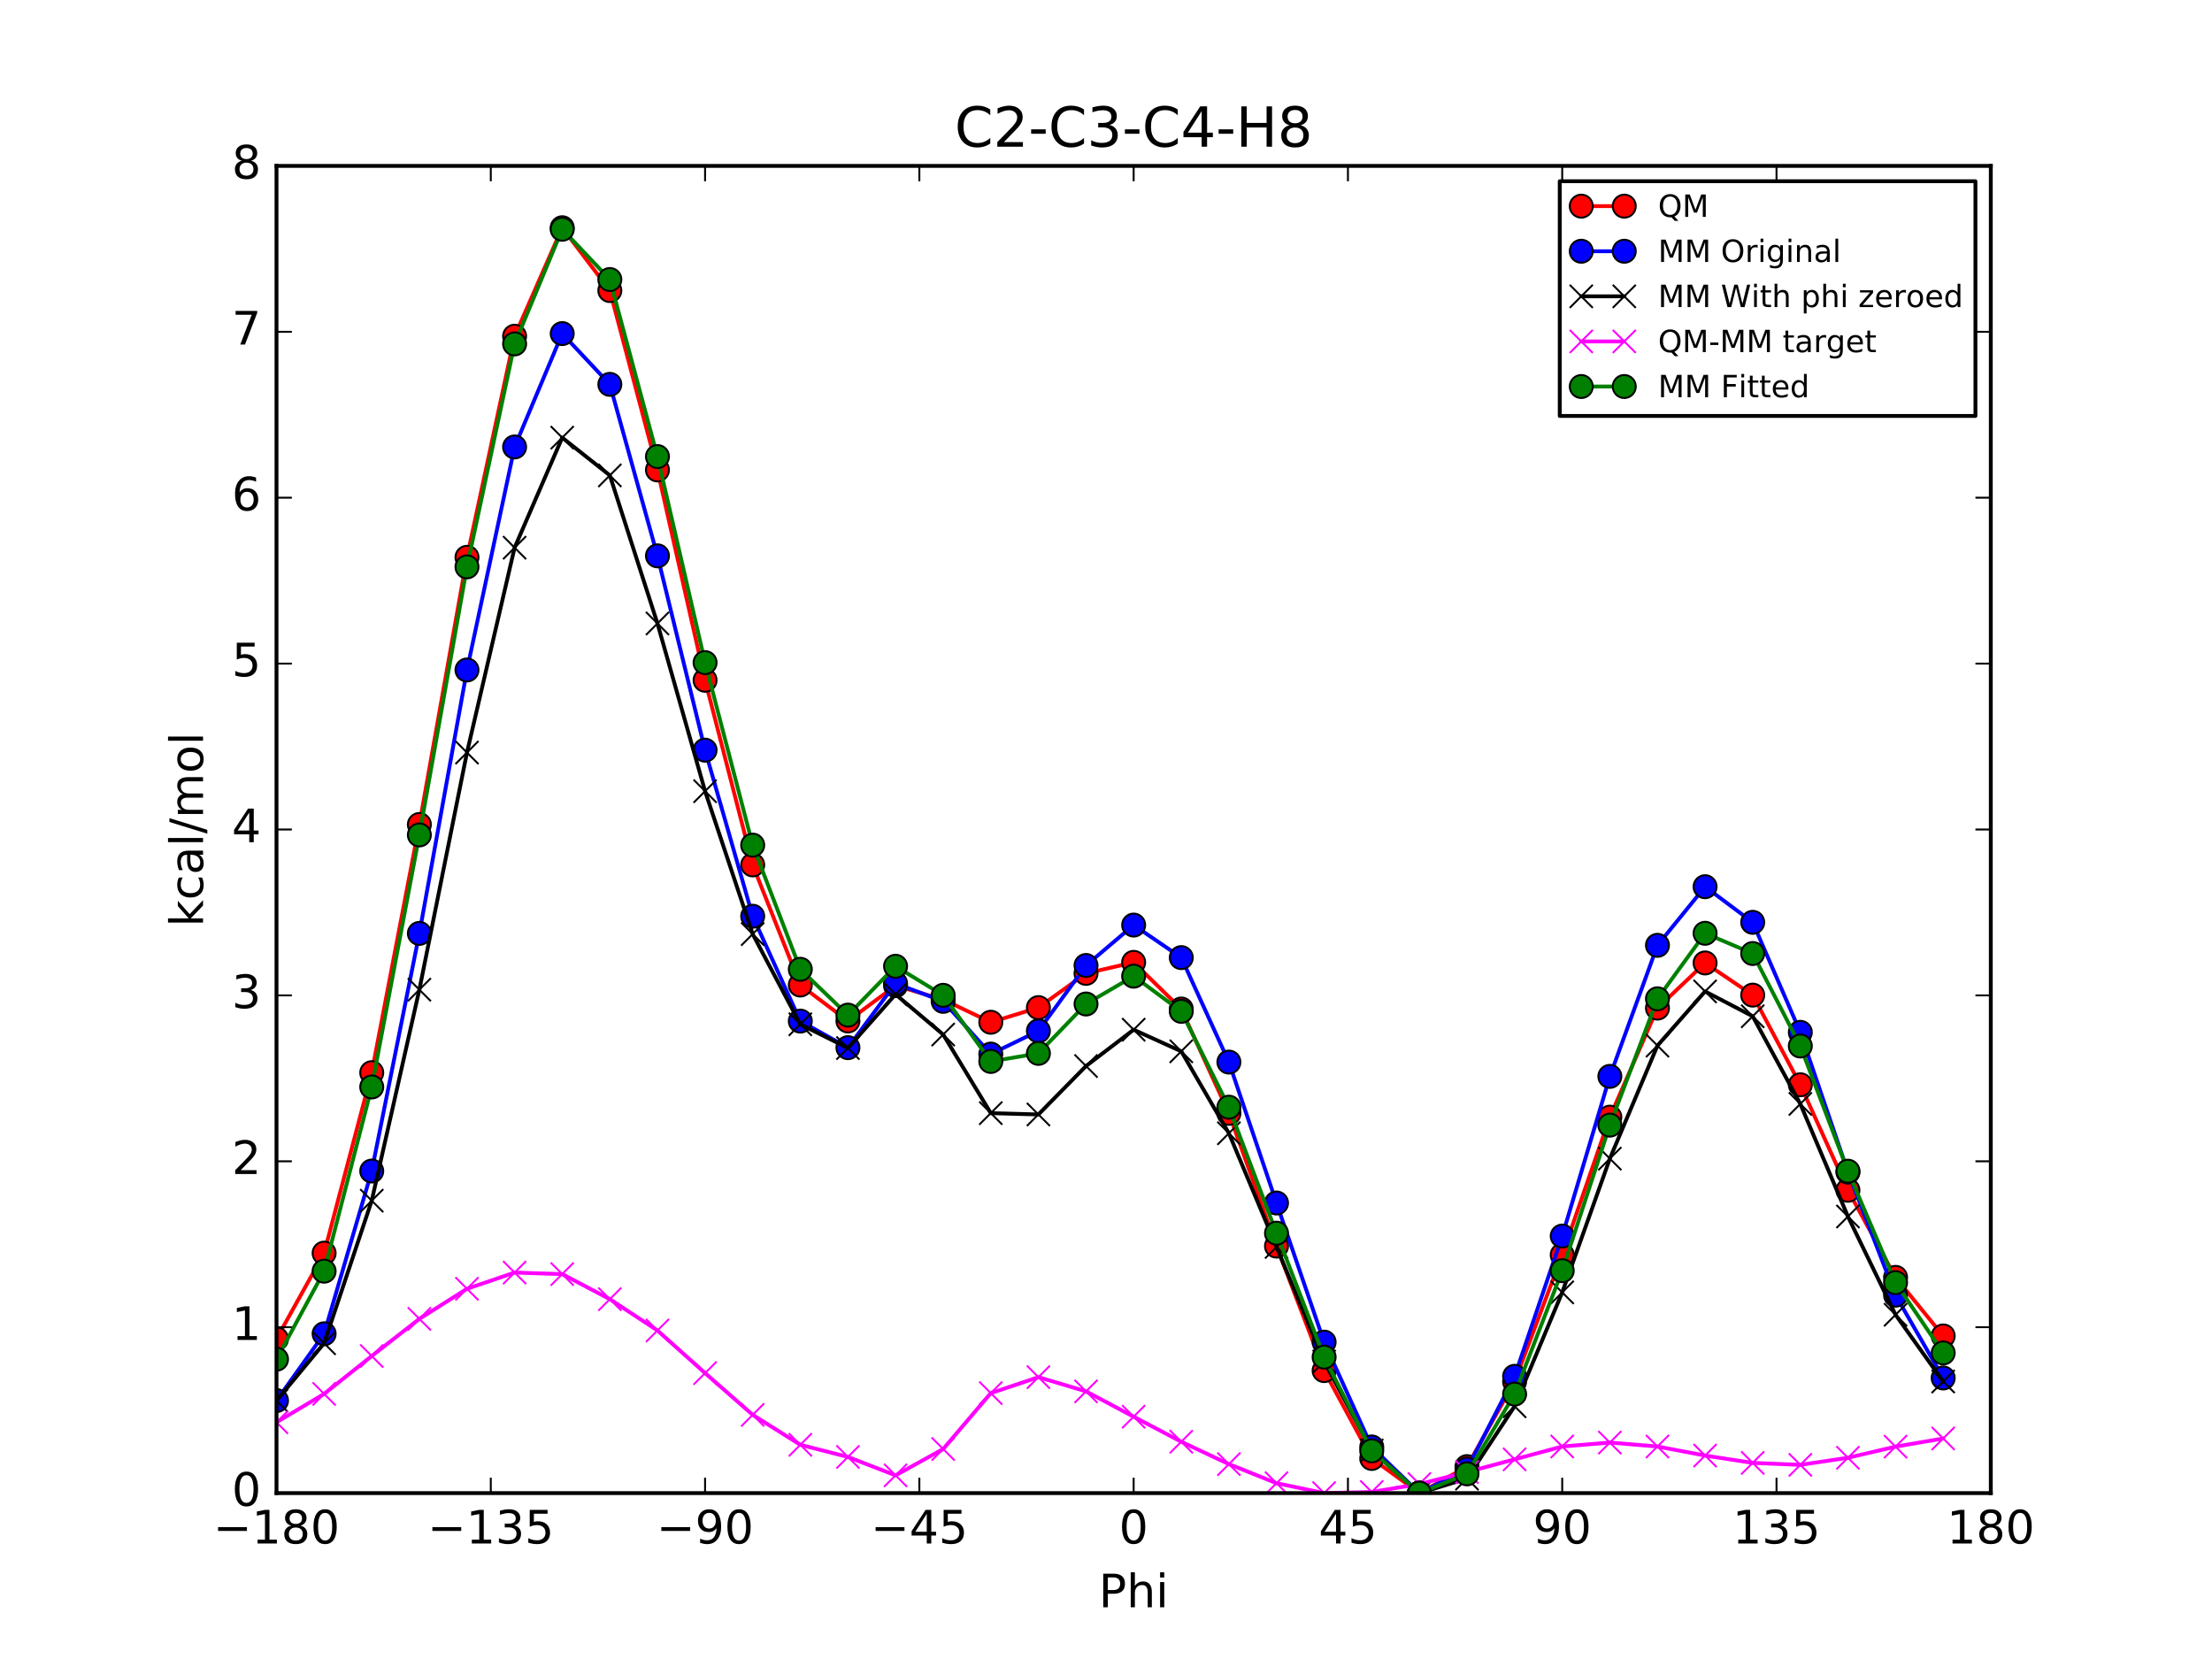 <?xml version="1.0" encoding="utf-8" standalone="no"?>
<!DOCTYPE svg PUBLIC "-//W3C//DTD SVG 1.1//EN"
  "http://www.w3.org/Graphics/SVG/1.1/DTD/svg11.dtd">
<!-- Created with matplotlib (http://matplotlib.org/) -->
<svg height="432pt" version="1.1" viewBox="0 0 576 432" width="576pt" xmlns="http://www.w3.org/2000/svg" xmlns:xlink="http://www.w3.org/1999/xlink">
 <defs>
  <style type="text/css">
*{stroke-linecap:butt;stroke-linejoin:round;stroke-miterlimit:100000;}
  </style>
 </defs>
 <g id="figure_1">
  <g id="patch_1">
   <path d="M 0 432 
L 576 432 
L 576 0 
L 0 0 
z
" style="fill:#ffffff;"/>
  </g>
  <g id="axes_1">
   <g id="patch_2">
    <path d="M 72 388.8 
L 518.4 388.8 
L 518.4 43.2 
L 72 43.2 
z
" style="fill:#ffffff;"/>
   </g>
   <g id="line2d_1">
    <path clip-path="url(#p532d6b94bb)" d="M 72 348.637 
L 84.4 326.309 
L 96.8 279.318 
L 109.2 214.7 
L 121.6 145.123 
L 134 87.551 
L 146.4 59.299 
L 158.8 75.656 
L 171.2 122.369 
L 183.6 177.138 
L 196 225.218 
L 208.4 256.508 
L 220.8 265.858 
L 233.2 256.659 
L 245.6 260.277 
L 258 266.191 
L 270.4 262.379 
L 282.8 253.466 
L 295.199 250.599 
L 307.6 262.745 
L 320 289.908 
L 332.4 324.483 
L 344.8 356.902 
L 357.2 379.779 
L 369.6 388.8 
L 382 381.903 
L 394.4 359.758 
L 406.8 326.759 
L 419.2 290.906 
L 431.6 262.509 
L 444 250.752 
L 456.4 259.128 
L 468.8 282.467 
L 481.2 309.94 
L 493.6 332.627 
L 506 347.877 
" style="fill:none;stroke:#ff0000;stroke-linecap:square;"/>
    <defs>
     <path d="M 0 3 
C 0.796 3 1.559 2.684 2.121 2.121 
C 2.684 1.559 3 0.796 3 0 
C 3 -0.796 2.684 -1.559 2.121 -2.121 
C 1.559 -2.684 0.796 -3 0 -3 
C -0.796 -3 -1.559 -2.684 -2.121 -2.121 
C -2.684 -1.559 -3 -0.796 -3 0 
C -3 0.796 -2.684 1.559 -2.121 2.121 
C -1.559 2.684 -0.796 3 0 3 
z
" id="m12ce8bfd02" style="stroke:#000000;stroke-width:0.5;"/>
    </defs>
    <g clip-path="url(#p532d6b94bb)">
     <use style="fill:#ff0000;stroke:#000000;stroke-width:0.5;" x="72" xlink:href="#m12ce8bfd02" y="348.637"/>
     <use style="fill:#ff0000;stroke:#000000;stroke-width:0.5;" x="84.4" xlink:href="#m12ce8bfd02" y="326.309"/>
     <use style="fill:#ff0000;stroke:#000000;stroke-width:0.5;" x="96.8" xlink:href="#m12ce8bfd02" y="279.318"/>
     <use style="fill:#ff0000;stroke:#000000;stroke-width:0.5;" x="109.2" xlink:href="#m12ce8bfd02" y="214.7"/>
     <use style="fill:#ff0000;stroke:#000000;stroke-width:0.5;" x="121.6" xlink:href="#m12ce8bfd02" y="145.123"/>
     <use style="fill:#ff0000;stroke:#000000;stroke-width:0.5;" x="134" xlink:href="#m12ce8bfd02" y="87.551"/>
     <use style="fill:#ff0000;stroke:#000000;stroke-width:0.5;" x="146.4" xlink:href="#m12ce8bfd02" y="59.299"/>
     <use style="fill:#ff0000;stroke:#000000;stroke-width:0.5;" x="158.8" xlink:href="#m12ce8bfd02" y="75.656"/>
     <use style="fill:#ff0000;stroke:#000000;stroke-width:0.5;" x="171.2" xlink:href="#m12ce8bfd02" y="122.369"/>
     <use style="fill:#ff0000;stroke:#000000;stroke-width:0.5;" x="183.6" xlink:href="#m12ce8bfd02" y="177.138"/>
     <use style="fill:#ff0000;stroke:#000000;stroke-width:0.5;" x="196" xlink:href="#m12ce8bfd02" y="225.218"/>
     <use style="fill:#ff0000;stroke:#000000;stroke-width:0.5;" x="208.4" xlink:href="#m12ce8bfd02" y="256.508"/>
     <use style="fill:#ff0000;stroke:#000000;stroke-width:0.5;" x="220.8" xlink:href="#m12ce8bfd02" y="265.858"/>
     <use style="fill:#ff0000;stroke:#000000;stroke-width:0.5;" x="233.2" xlink:href="#m12ce8bfd02" y="256.659"/>
     <use style="fill:#ff0000;stroke:#000000;stroke-width:0.5;" x="245.6" xlink:href="#m12ce8bfd02" y="260.277"/>
     <use style="fill:#ff0000;stroke:#000000;stroke-width:0.5;" x="258" xlink:href="#m12ce8bfd02" y="266.191"/>
     <use style="fill:#ff0000;stroke:#000000;stroke-width:0.5;" x="270.4" xlink:href="#m12ce8bfd02" y="262.379"/>
     <use style="fill:#ff0000;stroke:#000000;stroke-width:0.5;" x="282.8" xlink:href="#m12ce8bfd02" y="253.466"/>
     <use style="fill:#ff0000;stroke:#000000;stroke-width:0.5;" x="295.199" xlink:href="#m12ce8bfd02" y="250.599"/>
     <use style="fill:#ff0000;stroke:#000000;stroke-width:0.5;" x="307.6" xlink:href="#m12ce8bfd02" y="262.745"/>
     <use style="fill:#ff0000;stroke:#000000;stroke-width:0.5;" x="320" xlink:href="#m12ce8bfd02" y="289.908"/>
     <use style="fill:#ff0000;stroke:#000000;stroke-width:0.5;" x="332.4" xlink:href="#m12ce8bfd02" y="324.483"/>
     <use style="fill:#ff0000;stroke:#000000;stroke-width:0.5;" x="344.8" xlink:href="#m12ce8bfd02" y="356.902"/>
     <use style="fill:#ff0000;stroke:#000000;stroke-width:0.5;" x="357.2" xlink:href="#m12ce8bfd02" y="379.779"/>
     <use style="fill:#ff0000;stroke:#000000;stroke-width:0.5;" x="369.6" xlink:href="#m12ce8bfd02" y="388.8"/>
     <use style="fill:#ff0000;stroke:#000000;stroke-width:0.5;" x="382" xlink:href="#m12ce8bfd02" y="381.903"/>
     <use style="fill:#ff0000;stroke:#000000;stroke-width:0.5;" x="394.4" xlink:href="#m12ce8bfd02" y="359.758"/>
     <use style="fill:#ff0000;stroke:#000000;stroke-width:0.5;" x="406.8" xlink:href="#m12ce8bfd02" y="326.759"/>
     <use style="fill:#ff0000;stroke:#000000;stroke-width:0.5;" x="419.2" xlink:href="#m12ce8bfd02" y="290.906"/>
     <use style="fill:#ff0000;stroke:#000000;stroke-width:0.5;" x="431.6" xlink:href="#m12ce8bfd02" y="262.509"/>
     <use style="fill:#ff0000;stroke:#000000;stroke-width:0.5;" x="444" xlink:href="#m12ce8bfd02" y="250.752"/>
     <use style="fill:#ff0000;stroke:#000000;stroke-width:0.5;" x="456.4" xlink:href="#m12ce8bfd02" y="259.128"/>
     <use style="fill:#ff0000;stroke:#000000;stroke-width:0.5;" x="468.8" xlink:href="#m12ce8bfd02" y="282.467"/>
     <use style="fill:#ff0000;stroke:#000000;stroke-width:0.5;" x="481.2" xlink:href="#m12ce8bfd02" y="309.94"/>
     <use style="fill:#ff0000;stroke:#000000;stroke-width:0.5;" x="493.6" xlink:href="#m12ce8bfd02" y="332.627"/>
     <use style="fill:#ff0000;stroke:#000000;stroke-width:0.5;" x="506" xlink:href="#m12ce8bfd02" y="347.877"/>
    </g>
   </g>
   <g id="line2d_2">
    <path clip-path="url(#p532d6b94bb)" d="M 72 364.708 
L 84.4 347.317 
L 96.8 304.936 
L 109.2 243.055 
L 121.6 174.461 
L 134 116.387 
L 146.4 86.868 
L 158.8 100.087 
L 171.2 144.74 
L 183.6 195.342 
L 196 238.589 
L 208.4 265.894 
L 220.8 272.809 
L 233.2 256.083 
L 245.6 260.749 
L 258 274.483 
L 270.4 268.45 
L 282.8 251.406 
L 295.199 240.886 
L 307.6 249.359 
L 320 276.564 
L 332.4 313.256 
L 344.8 349.48 
L 357.2 376.782 
L 369.6 388.8 
L 382 382.543 
L 394.4 358.389 
L 406.8 321.87 
L 419.2 280.284 
L 431.6 246.159 
L 444 230.897 
L 456.4 240.17 
L 468.8 268.813 
L 481.2 305.205 
L 493.6 337.263 
L 506 358.821 
" style="fill:none;stroke:#0000ff;stroke-linecap:square;"/>
    <defs>
     <path d="M 0 3 
C 0.796 3 1.559 2.684 2.121 2.121 
C 2.684 1.559 3 0.796 3 0 
C 3 -0.796 2.684 -1.559 2.121 -2.121 
C 1.559 -2.684 0.796 -3 0 -3 
C -0.796 -3 -1.559 -2.684 -2.121 -2.121 
C -2.684 -1.559 -3 -0.796 -3 0 
C -3 0.796 -2.684 1.559 -2.121 2.121 
C -1.559 2.684 -0.796 3 0 3 
z
" id="m0cfd0d0567" style="stroke:#000000;stroke-width:0.5;"/>
    </defs>
    <g clip-path="url(#p532d6b94bb)">
     <use style="fill:#0000ff;stroke:#000000;stroke-width:0.5;" x="72" xlink:href="#m0cfd0d0567" y="364.708"/>
     <use style="fill:#0000ff;stroke:#000000;stroke-width:0.5;" x="84.4" xlink:href="#m0cfd0d0567" y="347.317"/>
     <use style="fill:#0000ff;stroke:#000000;stroke-width:0.5;" x="96.8" xlink:href="#m0cfd0d0567" y="304.936"/>
     <use style="fill:#0000ff;stroke:#000000;stroke-width:0.5;" x="109.2" xlink:href="#m0cfd0d0567" y="243.055"/>
     <use style="fill:#0000ff;stroke:#000000;stroke-width:0.5;" x="121.6" xlink:href="#m0cfd0d0567" y="174.461"/>
     <use style="fill:#0000ff;stroke:#000000;stroke-width:0.5;" x="134" xlink:href="#m0cfd0d0567" y="116.387"/>
     <use style="fill:#0000ff;stroke:#000000;stroke-width:0.5;" x="146.4" xlink:href="#m0cfd0d0567" y="86.868"/>
     <use style="fill:#0000ff;stroke:#000000;stroke-width:0.5;" x="158.8" xlink:href="#m0cfd0d0567" y="100.087"/>
     <use style="fill:#0000ff;stroke:#000000;stroke-width:0.5;" x="171.2" xlink:href="#m0cfd0d0567" y="144.74"/>
     <use style="fill:#0000ff;stroke:#000000;stroke-width:0.5;" x="183.6" xlink:href="#m0cfd0d0567" y="195.342"/>
     <use style="fill:#0000ff;stroke:#000000;stroke-width:0.5;" x="196" xlink:href="#m0cfd0d0567" y="238.589"/>
     <use style="fill:#0000ff;stroke:#000000;stroke-width:0.5;" x="208.4" xlink:href="#m0cfd0d0567" y="265.894"/>
     <use style="fill:#0000ff;stroke:#000000;stroke-width:0.5;" x="220.8" xlink:href="#m0cfd0d0567" y="272.809"/>
     <use style="fill:#0000ff;stroke:#000000;stroke-width:0.5;" x="233.2" xlink:href="#m0cfd0d0567" y="256.083"/>
     <use style="fill:#0000ff;stroke:#000000;stroke-width:0.5;" x="245.6" xlink:href="#m0cfd0d0567" y="260.749"/>
     <use style="fill:#0000ff;stroke:#000000;stroke-width:0.5;" x="258" xlink:href="#m0cfd0d0567" y="274.483"/>
     <use style="fill:#0000ff;stroke:#000000;stroke-width:0.5;" x="270.4" xlink:href="#m0cfd0d0567" y="268.45"/>
     <use style="fill:#0000ff;stroke:#000000;stroke-width:0.5;" x="282.8" xlink:href="#m0cfd0d0567" y="251.406"/>
     <use style="fill:#0000ff;stroke:#000000;stroke-width:0.5;" x="295.199" xlink:href="#m0cfd0d0567" y="240.886"/>
     <use style="fill:#0000ff;stroke:#000000;stroke-width:0.5;" x="307.6" xlink:href="#m0cfd0d0567" y="249.359"/>
     <use style="fill:#0000ff;stroke:#000000;stroke-width:0.5;" x="320" xlink:href="#m0cfd0d0567" y="276.564"/>
     <use style="fill:#0000ff;stroke:#000000;stroke-width:0.5;" x="332.4" xlink:href="#m0cfd0d0567" y="313.256"/>
     <use style="fill:#0000ff;stroke:#000000;stroke-width:0.5;" x="344.8" xlink:href="#m0cfd0d0567" y="349.48"/>
     <use style="fill:#0000ff;stroke:#000000;stroke-width:0.5;" x="357.2" xlink:href="#m0cfd0d0567" y="376.782"/>
     <use style="fill:#0000ff;stroke:#000000;stroke-width:0.5;" x="369.6" xlink:href="#m0cfd0d0567" y="388.8"/>
     <use style="fill:#0000ff;stroke:#000000;stroke-width:0.5;" x="382" xlink:href="#m0cfd0d0567" y="382.543"/>
     <use style="fill:#0000ff;stroke:#000000;stroke-width:0.5;" x="394.4" xlink:href="#m0cfd0d0567" y="358.389"/>
     <use style="fill:#0000ff;stroke:#000000;stroke-width:0.5;" x="406.8" xlink:href="#m0cfd0d0567" y="321.87"/>
     <use style="fill:#0000ff;stroke:#000000;stroke-width:0.5;" x="419.2" xlink:href="#m0cfd0d0567" y="280.284"/>
     <use style="fill:#0000ff;stroke:#000000;stroke-width:0.5;" x="431.6" xlink:href="#m0cfd0d0567" y="246.159"/>
     <use style="fill:#0000ff;stroke:#000000;stroke-width:0.5;" x="444" xlink:href="#m0cfd0d0567" y="230.897"/>
     <use style="fill:#0000ff;stroke:#000000;stroke-width:0.5;" x="456.4" xlink:href="#m0cfd0d0567" y="240.17"/>
     <use style="fill:#0000ff;stroke:#000000;stroke-width:0.5;" x="468.8" xlink:href="#m0cfd0d0567" y="268.813"/>
     <use style="fill:#0000ff;stroke:#000000;stroke-width:0.5;" x="481.2" xlink:href="#m0cfd0d0567" y="305.205"/>
     <use style="fill:#0000ff;stroke:#000000;stroke-width:0.5;" x="493.6" xlink:href="#m0cfd0d0567" y="337.263"/>
     <use style="fill:#0000ff;stroke:#000000;stroke-width:0.5;" x="506" xlink:href="#m0cfd0d0567" y="358.821"/>
    </g>
   </g>
   <g id="line2d_3">
    <path clip-path="url(#p532d6b94bb)" d="M 72 364.721 
L 84.4 349.777 
L 96.8 312.653 
L 109.2 257.71 
L 121.6 195.965 
L 134 142.615 
L 146.4 113.965 
L 158.8 123.79 
L 171.2 162.35 
L 183.6 206.023 
L 196 243.232 
L 208.4 266.724 
L 220.8 272.911 
L 233.2 258.918 
L 245.6 269.392 
L 258 289.858 
L 270.4 290.206 
L 282.8 277.594 
L 295.199 268.134 
L 307.6 273.761 
L 320 295.095 
L 332.4 324.702 
L 344.8 354.539 
L 357.2 377.709 
L 369.6 388.8 
L 382 385.02 
L 394.4 366.186 
L 406.8 336.532 
L 419.2 301.705 
L 431.6 272.28 
L 444 258.166 
L 456.4 264.631 
L 468.8 287.46 
L 481.2 316.779 
L 493.6 342.364 
L 506 359.739 
" style="fill:none;stroke:#000000;stroke-linecap:square;"/>
    <defs>
     <path d="M -3 3 
L 3 -3 
M -3 -3 
L 3 3 
" id="m7677ec3bf5" style="stroke:#000000;stroke-width:0.5;"/>
    </defs>
    <g clip-path="url(#p532d6b94bb)">
     <use style="stroke:#000000;stroke-width:0.5;" x="72" xlink:href="#m7677ec3bf5" y="364.721"/>
     <use style="stroke:#000000;stroke-width:0.5;" x="84.4" xlink:href="#m7677ec3bf5" y="349.777"/>
     <use style="stroke:#000000;stroke-width:0.5;" x="96.8" xlink:href="#m7677ec3bf5" y="312.653"/>
     <use style="stroke:#000000;stroke-width:0.5;" x="109.2" xlink:href="#m7677ec3bf5" y="257.71"/>
     <use style="stroke:#000000;stroke-width:0.5;" x="121.6" xlink:href="#m7677ec3bf5" y="195.965"/>
     <use style="stroke:#000000;stroke-width:0.5;" x="134" xlink:href="#m7677ec3bf5" y="142.615"/>
     <use style="stroke:#000000;stroke-width:0.5;" x="146.4" xlink:href="#m7677ec3bf5" y="113.965"/>
     <use style="stroke:#000000;stroke-width:0.5;" x="158.8" xlink:href="#m7677ec3bf5" y="123.79"/>
     <use style="stroke:#000000;stroke-width:0.5;" x="171.2" xlink:href="#m7677ec3bf5" y="162.35"/>
     <use style="stroke:#000000;stroke-width:0.5;" x="183.6" xlink:href="#m7677ec3bf5" y="206.023"/>
     <use style="stroke:#000000;stroke-width:0.5;" x="196" xlink:href="#m7677ec3bf5" y="243.232"/>
     <use style="stroke:#000000;stroke-width:0.5;" x="208.4" xlink:href="#m7677ec3bf5" y="266.724"/>
     <use style="stroke:#000000;stroke-width:0.5;" x="220.8" xlink:href="#m7677ec3bf5" y="272.911"/>
     <use style="stroke:#000000;stroke-width:0.5;" x="233.2" xlink:href="#m7677ec3bf5" y="258.918"/>
     <use style="stroke:#000000;stroke-width:0.5;" x="245.6" xlink:href="#m7677ec3bf5" y="269.392"/>
     <use style="stroke:#000000;stroke-width:0.5;" x="258" xlink:href="#m7677ec3bf5" y="289.858"/>
     <use style="stroke:#000000;stroke-width:0.5;" x="270.4" xlink:href="#m7677ec3bf5" y="290.206"/>
     <use style="stroke:#000000;stroke-width:0.5;" x="282.8" xlink:href="#m7677ec3bf5" y="277.594"/>
     <use style="stroke:#000000;stroke-width:0.5;" x="295.199" xlink:href="#m7677ec3bf5" y="268.134"/>
     <use style="stroke:#000000;stroke-width:0.5;" x="307.6" xlink:href="#m7677ec3bf5" y="273.761"/>
     <use style="stroke:#000000;stroke-width:0.5;" x="320" xlink:href="#m7677ec3bf5" y="295.095"/>
     <use style="stroke:#000000;stroke-width:0.5;" x="332.4" xlink:href="#m7677ec3bf5" y="324.702"/>
     <use style="stroke:#000000;stroke-width:0.5;" x="344.8" xlink:href="#m7677ec3bf5" y="354.539"/>
     <use style="stroke:#000000;stroke-width:0.5;" x="357.2" xlink:href="#m7677ec3bf5" y="377.709"/>
     <use style="stroke:#000000;stroke-width:0.5;" x="369.6" xlink:href="#m7677ec3bf5" y="388.8"/>
     <use style="stroke:#000000;stroke-width:0.5;" x="382" xlink:href="#m7677ec3bf5" y="385.02"/>
     <use style="stroke:#000000;stroke-width:0.5;" x="394.4" xlink:href="#m7677ec3bf5" y="366.186"/>
     <use style="stroke:#000000;stroke-width:0.5;" x="406.8" xlink:href="#m7677ec3bf5" y="336.532"/>
     <use style="stroke:#000000;stroke-width:0.5;" x="419.2" xlink:href="#m7677ec3bf5" y="301.705"/>
     <use style="stroke:#000000;stroke-width:0.5;" x="431.6" xlink:href="#m7677ec3bf5" y="272.28"/>
     <use style="stroke:#000000;stroke-width:0.5;" x="444" xlink:href="#m7677ec3bf5" y="258.166"/>
     <use style="stroke:#000000;stroke-width:0.5;" x="456.4" xlink:href="#m7677ec3bf5" y="264.631"/>
     <use style="stroke:#000000;stroke-width:0.5;" x="468.8" xlink:href="#m7677ec3bf5" y="287.46"/>
     <use style="stroke:#000000;stroke-width:0.5;" x="481.2" xlink:href="#m7677ec3bf5" y="316.779"/>
     <use style="stroke:#000000;stroke-width:0.5;" x="493.6" xlink:href="#m7677ec3bf5" y="342.364"/>
     <use style="stroke:#000000;stroke-width:0.5;" x="506" xlink:href="#m7677ec3bf5" y="359.739"/>
    </g>
   </g>
   <g id="line2d_4">
    <path clip-path="url(#p532d6b94bb)" d="M 72 370.353 
L 84.4 362.969 
L 96.8 353.102 
L 109.2 343.428 
L 121.6 335.596 
L 134 331.373 
L 146.4 331.771 
L 158.8 338.304 
L 171.2 346.456 
L 183.6 357.552 
L 196 368.424 
L 208.4 376.221 
L 220.8 379.385 
L 233.2 384.178 
L 245.6 377.322 
L 258 362.77 
L 270.4 358.611 
L 282.8 362.309 
L 295.199 368.903 
L 307.6 375.422 
L 320 381.25 
L 332.4 386.219 
L 344.8 388.8 
L 357.2 388.508 
L 369.6 386.438 
L 382 383.321 
L 394.4 380.01 
L 406.8 376.665 
L 419.2 375.639 
L 431.6 376.667 
L 444 379.024 
L 456.4 380.935 
L 468.8 381.445 
L 481.2 379.598 
L 493.6 376.701 
L 506 374.576 
" style="fill:none;stroke:#ff00ff;stroke-linecap:square;"/>
    <defs>
     <path d="M -3 3 
L 3 -3 
M -3 -3 
L 3 3 
" id="maf1efbc0cb" style="stroke:#ff00ff;stroke-width:0.5;"/>
    </defs>
    <g clip-path="url(#p532d6b94bb)">
     <use style="fill:#ff00ff;stroke:#ff00ff;stroke-width:0.5;" x="72" xlink:href="#maf1efbc0cb" y="370.353"/>
     <use style="fill:#ff00ff;stroke:#ff00ff;stroke-width:0.5;" x="84.4" xlink:href="#maf1efbc0cb" y="362.969"/>
     <use style="fill:#ff00ff;stroke:#ff00ff;stroke-width:0.5;" x="96.8" xlink:href="#maf1efbc0cb" y="353.102"/>
     <use style="fill:#ff00ff;stroke:#ff00ff;stroke-width:0.5;" x="109.2" xlink:href="#maf1efbc0cb" y="343.428"/>
     <use style="fill:#ff00ff;stroke:#ff00ff;stroke-width:0.5;" x="121.6" xlink:href="#maf1efbc0cb" y="335.596"/>
     <use style="fill:#ff00ff;stroke:#ff00ff;stroke-width:0.5;" x="134" xlink:href="#maf1efbc0cb" y="331.373"/>
     <use style="fill:#ff00ff;stroke:#ff00ff;stroke-width:0.5;" x="146.4" xlink:href="#maf1efbc0cb" y="331.771"/>
     <use style="fill:#ff00ff;stroke:#ff00ff;stroke-width:0.5;" x="158.8" xlink:href="#maf1efbc0cb" y="338.304"/>
     <use style="fill:#ff00ff;stroke:#ff00ff;stroke-width:0.5;" x="171.2" xlink:href="#maf1efbc0cb" y="346.456"/>
     <use style="fill:#ff00ff;stroke:#ff00ff;stroke-width:0.5;" x="183.6" xlink:href="#maf1efbc0cb" y="357.552"/>
     <use style="fill:#ff00ff;stroke:#ff00ff;stroke-width:0.5;" x="196" xlink:href="#maf1efbc0cb" y="368.424"/>
     <use style="fill:#ff00ff;stroke:#ff00ff;stroke-width:0.5;" x="208.4" xlink:href="#maf1efbc0cb" y="376.221"/>
     <use style="fill:#ff00ff;stroke:#ff00ff;stroke-width:0.5;" x="220.8" xlink:href="#maf1efbc0cb" y="379.385"/>
     <use style="fill:#ff00ff;stroke:#ff00ff;stroke-width:0.5;" x="233.2" xlink:href="#maf1efbc0cb" y="384.178"/>
     <use style="fill:#ff00ff;stroke:#ff00ff;stroke-width:0.5;" x="245.6" xlink:href="#maf1efbc0cb" y="377.322"/>
     <use style="fill:#ff00ff;stroke:#ff00ff;stroke-width:0.5;" x="258" xlink:href="#maf1efbc0cb" y="362.77"/>
     <use style="fill:#ff00ff;stroke:#ff00ff;stroke-width:0.5;" x="270.4" xlink:href="#maf1efbc0cb" y="358.611"/>
     <use style="fill:#ff00ff;stroke:#ff00ff;stroke-width:0.5;" x="282.8" xlink:href="#maf1efbc0cb" y="362.309"/>
     <use style="fill:#ff00ff;stroke:#ff00ff;stroke-width:0.5;" x="295.199" xlink:href="#maf1efbc0cb" y="368.903"/>
     <use style="fill:#ff00ff;stroke:#ff00ff;stroke-width:0.5;" x="307.6" xlink:href="#maf1efbc0cb" y="375.422"/>
     <use style="fill:#ff00ff;stroke:#ff00ff;stroke-width:0.5;" x="320" xlink:href="#maf1efbc0cb" y="381.25"/>
     <use style="fill:#ff00ff;stroke:#ff00ff;stroke-width:0.5;" x="332.4" xlink:href="#maf1efbc0cb" y="386.219"/>
     <use style="fill:#ff00ff;stroke:#ff00ff;stroke-width:0.5;" x="344.8" xlink:href="#maf1efbc0cb" y="388.8"/>
     <use style="fill:#ff00ff;stroke:#ff00ff;stroke-width:0.5;" x="357.2" xlink:href="#maf1efbc0cb" y="388.508"/>
     <use style="fill:#ff00ff;stroke:#ff00ff;stroke-width:0.5;" x="369.6" xlink:href="#maf1efbc0cb" y="386.438"/>
     <use style="fill:#ff00ff;stroke:#ff00ff;stroke-width:0.5;" x="382" xlink:href="#maf1efbc0cb" y="383.321"/>
     <use style="fill:#ff00ff;stroke:#ff00ff;stroke-width:0.5;" x="394.4" xlink:href="#maf1efbc0cb" y="380.01"/>
     <use style="fill:#ff00ff;stroke:#ff00ff;stroke-width:0.5;" x="406.8" xlink:href="#maf1efbc0cb" y="376.665"/>
     <use style="fill:#ff00ff;stroke:#ff00ff;stroke-width:0.5;" x="419.2" xlink:href="#maf1efbc0cb" y="375.639"/>
     <use style="fill:#ff00ff;stroke:#ff00ff;stroke-width:0.5;" x="431.6" xlink:href="#maf1efbc0cb" y="376.667"/>
     <use style="fill:#ff00ff;stroke:#ff00ff;stroke-width:0.5;" x="444" xlink:href="#maf1efbc0cb" y="379.024"/>
     <use style="fill:#ff00ff;stroke:#ff00ff;stroke-width:0.5;" x="456.4" xlink:href="#maf1efbc0cb" y="380.935"/>
     <use style="fill:#ff00ff;stroke:#ff00ff;stroke-width:0.5;" x="468.8" xlink:href="#maf1efbc0cb" y="381.445"/>
     <use style="fill:#ff00ff;stroke:#ff00ff;stroke-width:0.5;" x="481.2" xlink:href="#maf1efbc0cb" y="379.598"/>
     <use style="fill:#ff00ff;stroke:#ff00ff;stroke-width:0.5;" x="493.6" xlink:href="#maf1efbc0cb" y="376.701"/>
     <use style="fill:#ff00ff;stroke:#ff00ff;stroke-width:0.5;" x="506" xlink:href="#maf1efbc0cb" y="374.576"/>
    </g>
   </g>
   <g id="line2d_5">
    <path clip-path="url(#p532d6b94bb)" d="M 72 353.937 
L 84.4 331.01 
L 96.8 283.043 
L 109.2 217.417 
L 121.6 147.61 
L 134 89.554 
L 146.4 59.696 
L 158.8 72.785 
L 171.2 118.887 
L 183.6 172.544 
L 196 220.072 
L 208.4 252.4 
L 220.8 264.332 
L 233.2 251.61 
L 245.6 259.179 
L 258 276.398 
L 270.4 274.296 
L 282.8 261.437 
L 295.199 254.193 
L 307.6 263.35 
L 320 288.308 
L 332.4 321.117 
L 344.8 353.389 
L 357.2 377.804 
L 369.6 388.8 
L 382 383.787 
L 394.4 363.026 
L 406.8 330.886 
L 419.2 292.983 
L 431.6 260.086 
L 444 243.025 
L 456.4 248.294 
L 468.8 272.38 
L 481.2 304.979 
L 493.6 333.99 
L 506 352.302 
" style="fill:none;stroke:#008000;stroke-linecap:square;"/>
    <defs>
     <path d="M 0 3 
C 0.796 3 1.559 2.684 2.121 2.121 
C 2.684 1.559 3 0.796 3 0 
C 3 -0.796 2.684 -1.559 2.121 -2.121 
C 1.559 -2.684 0.796 -3 0 -3 
C -0.796 -3 -1.559 -2.684 -2.121 -2.121 
C -2.684 -1.559 -3 -0.796 -3 0 
C -3 0.796 -2.684 1.559 -2.121 2.121 
C -1.559 2.684 -0.796 3 0 3 
z
" id="md3b283fb75" style="stroke:#000000;stroke-width:0.5;"/>
    </defs>
    <g clip-path="url(#p532d6b94bb)">
     <use style="fill:#008000;stroke:#000000;stroke-width:0.5;" x="72" xlink:href="#md3b283fb75" y="353.937"/>
     <use style="fill:#008000;stroke:#000000;stroke-width:0.5;" x="84.4" xlink:href="#md3b283fb75" y="331.01"/>
     <use style="fill:#008000;stroke:#000000;stroke-width:0.5;" x="96.8" xlink:href="#md3b283fb75" y="283.043"/>
     <use style="fill:#008000;stroke:#000000;stroke-width:0.5;" x="109.2" xlink:href="#md3b283fb75" y="217.417"/>
     <use style="fill:#008000;stroke:#000000;stroke-width:0.5;" x="121.6" xlink:href="#md3b283fb75" y="147.61"/>
     <use style="fill:#008000;stroke:#000000;stroke-width:0.5;" x="134" xlink:href="#md3b283fb75" y="89.554"/>
     <use style="fill:#008000;stroke:#000000;stroke-width:0.5;" x="146.4" xlink:href="#md3b283fb75" y="59.696"/>
     <use style="fill:#008000;stroke:#000000;stroke-width:0.5;" x="158.8" xlink:href="#md3b283fb75" y="72.785"/>
     <use style="fill:#008000;stroke:#000000;stroke-width:0.5;" x="171.2" xlink:href="#md3b283fb75" y="118.887"/>
     <use style="fill:#008000;stroke:#000000;stroke-width:0.5;" x="183.6" xlink:href="#md3b283fb75" y="172.544"/>
     <use style="fill:#008000;stroke:#000000;stroke-width:0.5;" x="196" xlink:href="#md3b283fb75" y="220.072"/>
     <use style="fill:#008000;stroke:#000000;stroke-width:0.5;" x="208.4" xlink:href="#md3b283fb75" y="252.4"/>
     <use style="fill:#008000;stroke:#000000;stroke-width:0.5;" x="220.8" xlink:href="#md3b283fb75" y="264.332"/>
     <use style="fill:#008000;stroke:#000000;stroke-width:0.5;" x="233.2" xlink:href="#md3b283fb75" y="251.61"/>
     <use style="fill:#008000;stroke:#000000;stroke-width:0.5;" x="245.6" xlink:href="#md3b283fb75" y="259.179"/>
     <use style="fill:#008000;stroke:#000000;stroke-width:0.5;" x="258" xlink:href="#md3b283fb75" y="276.398"/>
     <use style="fill:#008000;stroke:#000000;stroke-width:0.5;" x="270.4" xlink:href="#md3b283fb75" y="274.296"/>
     <use style="fill:#008000;stroke:#000000;stroke-width:0.5;" x="282.8" xlink:href="#md3b283fb75" y="261.437"/>
     <use style="fill:#008000;stroke:#000000;stroke-width:0.5;" x="295.199" xlink:href="#md3b283fb75" y="254.193"/>
     <use style="fill:#008000;stroke:#000000;stroke-width:0.5;" x="307.6" xlink:href="#md3b283fb75" y="263.35"/>
     <use style="fill:#008000;stroke:#000000;stroke-width:0.5;" x="320" xlink:href="#md3b283fb75" y="288.308"/>
     <use style="fill:#008000;stroke:#000000;stroke-width:0.5;" x="332.4" xlink:href="#md3b283fb75" y="321.117"/>
     <use style="fill:#008000;stroke:#000000;stroke-width:0.5;" x="344.8" xlink:href="#md3b283fb75" y="353.389"/>
     <use style="fill:#008000;stroke:#000000;stroke-width:0.5;" x="357.2" xlink:href="#md3b283fb75" y="377.804"/>
     <use style="fill:#008000;stroke:#000000;stroke-width:0.5;" x="369.6" xlink:href="#md3b283fb75" y="388.8"/>
     <use style="fill:#008000;stroke:#000000;stroke-width:0.5;" x="382" xlink:href="#md3b283fb75" y="383.787"/>
     <use style="fill:#008000;stroke:#000000;stroke-width:0.5;" x="394.4" xlink:href="#md3b283fb75" y="363.026"/>
     <use style="fill:#008000;stroke:#000000;stroke-width:0.5;" x="406.8" xlink:href="#md3b283fb75" y="330.886"/>
     <use style="fill:#008000;stroke:#000000;stroke-width:0.5;" x="419.2" xlink:href="#md3b283fb75" y="292.983"/>
     <use style="fill:#008000;stroke:#000000;stroke-width:0.5;" x="431.6" xlink:href="#md3b283fb75" y="260.086"/>
     <use style="fill:#008000;stroke:#000000;stroke-width:0.5;" x="444" xlink:href="#md3b283fb75" y="243.025"/>
     <use style="fill:#008000;stroke:#000000;stroke-width:0.5;" x="456.4" xlink:href="#md3b283fb75" y="248.294"/>
     <use style="fill:#008000;stroke:#000000;stroke-width:0.5;" x="468.8" xlink:href="#md3b283fb75" y="272.38"/>
     <use style="fill:#008000;stroke:#000000;stroke-width:0.5;" x="481.2" xlink:href="#md3b283fb75" y="304.979"/>
     <use style="fill:#008000;stroke:#000000;stroke-width:0.5;" x="493.6" xlink:href="#md3b283fb75" y="333.99"/>
     <use style="fill:#008000;stroke:#000000;stroke-width:0.5;" x="506" xlink:href="#md3b283fb75" y="352.302"/>
    </g>
   </g>
   <g id="patch_3">
    <path d="M 72 43.2 
L 518.4 43.2 
" style="fill:none;stroke:#000000;stroke-linecap:square;stroke-linejoin:miter;"/>
   </g>
   <g id="patch_4">
    <path d="M 72 388.8 
L 518.4 388.8 
" style="fill:none;stroke:#000000;stroke-linecap:square;stroke-linejoin:miter;"/>
   </g>
   <g id="patch_5">
    <path d="M 518.4 388.8 
L 518.4 43.2 
" style="fill:none;stroke:#000000;stroke-linecap:square;stroke-linejoin:miter;"/>
   </g>
   <g id="patch_6">
    <path d="M 72 388.8 
L 72 43.2 
" style="fill:none;stroke:#000000;stroke-linecap:square;stroke-linejoin:miter;"/>
   </g>
   <g id="matplotlib.axis_1">
    <g id="xtick_1">
     <g id="line2d_6">
      <defs>
       <path d="M 0 0 
L 0 -4 
" id="m57d89f0221" style="stroke:#000000;stroke-width:0.5;"/>
      </defs>
      <g>
       <use style="stroke:#000000;stroke-width:0.5;" x="72.0" xlink:href="#m57d89f0221" y="388.8"/>
      </g>
     </g>
     <g id="line2d_7">
      <defs>
       <path d="M 0 0 
L 0 4 
" id="m2f9c663f33" style="stroke:#000000;stroke-width:0.5;"/>
      </defs>
      <g>
       <use style="stroke:#000000;stroke-width:0.5;" x="72.0" xlink:href="#m2f9c663f33" y="43.2"/>
      </g>
     </g>
     <g id="text_1">
      <!-- −180 -->
      <defs>
       <path d="M 31.781 66.406 
Q 24.172 66.406 20.328 58.906 
Q 16.5 51.422 16.5 36.375 
Q 16.5 21.391 20.328 13.891 
Q 24.172 6.391 31.781 6.391 
Q 39.453 6.391 43.281 13.891 
Q 47.125 21.391 47.125 36.375 
Q 47.125 51.422 43.281 58.906 
Q 39.453 66.406 31.781 66.406 
M 31.781 74.219 
Q 44.047 74.219 50.516 64.516 
Q 56.984 54.828 56.984 36.375 
Q 56.984 17.969 50.516 8.266 
Q 44.047 -1.422 31.781 -1.422 
Q 19.531 -1.422 13.062 8.266 
Q 6.594 17.969 6.594 36.375 
Q 6.594 54.828 13.062 64.516 
Q 19.531 74.219 31.781 74.219 
" id="BitstreamVeraSans-Roman-30"/>
       <path d="M 31.781 34.625 
Q 24.75 34.625 20.719 30.859 
Q 16.703 27.094 16.703 20.516 
Q 16.703 13.922 20.719 10.156 
Q 24.75 6.391 31.781 6.391 
Q 38.812 6.391 42.859 10.172 
Q 46.922 13.969 46.922 20.516 
Q 46.922 27.094 42.891 30.859 
Q 38.875 34.625 31.781 34.625 
M 21.922 38.812 
Q 15.578 40.375 12.031 44.719 
Q 8.5 49.078 8.5 55.328 
Q 8.5 64.062 14.719 69.141 
Q 20.953 74.219 31.781 74.219 
Q 42.672 74.219 48.875 69.141 
Q 55.078 64.062 55.078 55.328 
Q 55.078 49.078 51.531 44.719 
Q 48 40.375 41.703 38.812 
Q 48.828 37.156 52.797 32.312 
Q 56.781 27.484 56.781 20.516 
Q 56.781 9.906 50.312 4.234 
Q 43.844 -1.422 31.781 -1.422 
Q 19.734 -1.422 13.25 4.234 
Q 6.781 9.906 6.781 20.516 
Q 6.781 27.484 10.781 32.312 
Q 14.797 37.156 21.922 38.812 
M 18.312 54.391 
Q 18.312 48.734 21.844 45.562 
Q 25.391 42.391 31.781 42.391 
Q 38.141 42.391 41.719 45.562 
Q 45.312 48.734 45.312 54.391 
Q 45.312 60.062 41.719 63.234 
Q 38.141 66.406 31.781 66.406 
Q 25.391 66.406 21.844 63.234 
Q 18.312 60.062 18.312 54.391 
" id="BitstreamVeraSans-Roman-38"/>
       <path d="M 12.406 8.297 
L 28.516 8.297 
L 28.516 63.922 
L 10.984 60.406 
L 10.984 69.391 
L 28.422 72.906 
L 38.281 72.906 
L 38.281 8.297 
L 54.391 8.297 
L 54.391 0 
L 12.406 0 
z
" id="BitstreamVeraSans-Roman-31"/>
       <path d="M 10.594 35.5 
L 73.188 35.5 
L 73.188 27.203 
L 10.594 27.203 
z
" id="BitstreamVeraSans-Roman-2212"/>
      </defs>
      <g transform="translate(55.52 401.918)scale(0.12 -0.12)">
       <use xlink:href="#BitstreamVeraSans-Roman-2212"/>
       <use x="83.789" xlink:href="#BitstreamVeraSans-Roman-31"/>
       <use x="147.412" xlink:href="#BitstreamVeraSans-Roman-38"/>
       <use x="211.035" xlink:href="#BitstreamVeraSans-Roman-30"/>
      </g>
     </g>
    </g>
    <g id="xtick_2">
     <g id="line2d_8">
      <g>
       <use style="stroke:#000000;stroke-width:0.5;" x="127.8" xlink:href="#m57d89f0221" y="388.8"/>
      </g>
     </g>
     <g id="line2d_9">
      <g>
       <use style="stroke:#000000;stroke-width:0.5;" x="127.8" xlink:href="#m2f9c663f33" y="43.2"/>
      </g>
     </g>
     <g id="text_2">
      <!-- −135 -->
      <defs>
       <path d="M 40.578 39.312 
Q 47.656 37.797 51.625 33 
Q 55.609 28.219 55.609 21.188 
Q 55.609 10.406 48.188 4.484 
Q 40.766 -1.422 27.094 -1.422 
Q 22.516 -1.422 17.656 -0.516 
Q 12.797 0.391 7.625 2.203 
L 7.625 11.719 
Q 11.719 9.328 16.594 8.109 
Q 21.484 6.891 26.812 6.891 
Q 36.078 6.891 40.938 10.547 
Q 45.797 14.203 45.797 21.188 
Q 45.797 27.641 41.281 31.266 
Q 36.766 34.906 28.719 34.906 
L 20.219 34.906 
L 20.219 43.016 
L 29.109 43.016 
Q 36.375 43.016 40.234 45.922 
Q 44.094 48.828 44.094 54.297 
Q 44.094 59.906 40.109 62.906 
Q 36.141 65.922 28.719 65.922 
Q 24.656 65.922 20.016 65.031 
Q 15.375 64.156 9.812 62.312 
L 9.812 71.094 
Q 15.438 72.656 20.344 73.438 
Q 25.25 74.219 29.594 74.219 
Q 40.828 74.219 47.359 69.109 
Q 53.906 64.016 53.906 55.328 
Q 53.906 49.266 50.438 45.094 
Q 46.969 40.922 40.578 39.312 
" id="BitstreamVeraSans-Roman-33"/>
       <path d="M 10.797 72.906 
L 49.516 72.906 
L 49.516 64.594 
L 19.828 64.594 
L 19.828 46.734 
Q 21.969 47.469 24.109 47.828 
Q 26.266 48.188 28.422 48.188 
Q 40.625 48.188 47.75 41.5 
Q 54.891 34.812 54.891 23.391 
Q 54.891 11.625 47.562 5.094 
Q 40.234 -1.422 26.906 -1.422 
Q 22.312 -1.422 17.547 -0.641 
Q 12.797 0.141 7.719 1.703 
L 7.719 11.625 
Q 12.109 9.234 16.797 8.062 
Q 21.484 6.891 26.703 6.891 
Q 35.156 6.891 40.078 11.328 
Q 45.016 15.766 45.016 23.391 
Q 45.016 31 40.078 35.438 
Q 35.156 39.891 26.703 39.891 
Q 22.75 39.891 18.812 39.016 
Q 14.891 38.141 10.797 36.281 
z
" id="BitstreamVeraSans-Roman-35"/>
      </defs>
      <g transform="translate(111.32 401.918)scale(0.12 -0.12)">
       <use xlink:href="#BitstreamVeraSans-Roman-2212"/>
       <use x="83.789" xlink:href="#BitstreamVeraSans-Roman-31"/>
       <use x="147.412" xlink:href="#BitstreamVeraSans-Roman-33"/>
       <use x="211.035" xlink:href="#BitstreamVeraSans-Roman-35"/>
      </g>
     </g>
    </g>
    <g id="xtick_3">
     <g id="line2d_10">
      <g>
       <use style="stroke:#000000;stroke-width:0.5;" x="183.6" xlink:href="#m57d89f0221" y="388.8"/>
      </g>
     </g>
     <g id="line2d_11">
      <g>
       <use style="stroke:#000000;stroke-width:0.5;" x="183.6" xlink:href="#m2f9c663f33" y="43.2"/>
      </g>
     </g>
     <g id="text_3">
      <!-- −90 -->
      <defs>
       <path d="M 10.984 1.516 
L 10.984 10.5 
Q 14.703 8.734 18.5 7.812 
Q 22.312 6.891 25.984 6.891 
Q 35.75 6.891 40.891 13.453 
Q 46.047 20.016 46.781 33.406 
Q 43.953 29.203 39.594 26.953 
Q 35.25 24.703 29.984 24.703 
Q 19.047 24.703 12.672 31.312 
Q 6.297 37.938 6.297 49.422 
Q 6.297 60.641 12.938 67.422 
Q 19.578 74.219 30.609 74.219 
Q 43.266 74.219 49.922 64.516 
Q 56.594 54.828 56.594 36.375 
Q 56.594 19.141 48.406 8.859 
Q 40.234 -1.422 26.422 -1.422 
Q 22.703 -1.422 18.891 -0.688 
Q 15.094 0.047 10.984 1.516 
M 30.609 32.422 
Q 37.25 32.422 41.125 36.953 
Q 45.016 41.5 45.016 49.422 
Q 45.016 57.281 41.125 61.844 
Q 37.25 66.406 30.609 66.406 
Q 23.969 66.406 20.094 61.844 
Q 16.219 57.281 16.219 49.422 
Q 16.219 41.5 20.094 36.953 
Q 23.969 32.422 30.609 32.422 
" id="BitstreamVeraSans-Roman-39"/>
      </defs>
      <g transform="translate(170.937 401.918)scale(0.12 -0.12)">
       <use xlink:href="#BitstreamVeraSans-Roman-2212"/>
       <use x="83.789" xlink:href="#BitstreamVeraSans-Roman-39"/>
       <use x="147.412" xlink:href="#BitstreamVeraSans-Roman-30"/>
      </g>
     </g>
    </g>
    <g id="xtick_4">
     <g id="line2d_12">
      <g>
       <use style="stroke:#000000;stroke-width:0.5;" x="239.4" xlink:href="#m57d89f0221" y="388.8"/>
      </g>
     </g>
     <g id="line2d_13">
      <g>
       <use style="stroke:#000000;stroke-width:0.5;" x="239.4" xlink:href="#m2f9c663f33" y="43.2"/>
      </g>
     </g>
     <g id="text_4">
      <!-- −45 -->
      <defs>
       <path d="M 37.797 64.312 
L 12.891 25.391 
L 37.797 25.391 
z
M 35.203 72.906 
L 47.609 72.906 
L 47.609 25.391 
L 58.016 25.391 
L 58.016 17.188 
L 47.609 17.188 
L 47.609 0 
L 37.797 0 
L 37.797 17.188 
L 4.891 17.188 
L 4.891 26.703 
z
" id="BitstreamVeraSans-Roman-34"/>
      </defs>
      <g transform="translate(226.737 401.918)scale(0.12 -0.12)">
       <use xlink:href="#BitstreamVeraSans-Roman-2212"/>
       <use x="83.789" xlink:href="#BitstreamVeraSans-Roman-34"/>
       <use x="147.412" xlink:href="#BitstreamVeraSans-Roman-35"/>
      </g>
     </g>
    </g>
    <g id="xtick_5">
     <g id="line2d_14">
      <g>
       <use style="stroke:#000000;stroke-width:0.5;" x="295.2" xlink:href="#m57d89f0221" y="388.8"/>
      </g>
     </g>
     <g id="line2d_15">
      <g>
       <use style="stroke:#000000;stroke-width:0.5;" x="295.2" xlink:href="#m2f9c663f33" y="43.2"/>
      </g>
     </g>
     <g id="text_5">
      <!-- 0 -->
      <g transform="translate(291.382 401.918)scale(0.12 -0.12)">
       <use xlink:href="#BitstreamVeraSans-Roman-30"/>
      </g>
     </g>
    </g>
    <g id="xtick_6">
     <g id="line2d_16">
      <g>
       <use style="stroke:#000000;stroke-width:0.5;" x="351.0" xlink:href="#m57d89f0221" y="388.8"/>
      </g>
     </g>
     <g id="line2d_17">
      <g>
       <use style="stroke:#000000;stroke-width:0.5;" x="351.0" xlink:href="#m2f9c663f33" y="43.2"/>
      </g>
     </g>
     <g id="text_6">
      <!-- 45 -->
      <g transform="translate(343.365 401.918)scale(0.12 -0.12)">
       <use xlink:href="#BitstreamVeraSans-Roman-34"/>
       <use x="63.623" xlink:href="#BitstreamVeraSans-Roman-35"/>
      </g>
     </g>
    </g>
    <g id="xtick_7">
     <g id="line2d_18">
      <g>
       <use style="stroke:#000000;stroke-width:0.5;" x="406.8" xlink:href="#m57d89f0221" y="388.8"/>
      </g>
     </g>
     <g id="line2d_19">
      <g>
       <use style="stroke:#000000;stroke-width:0.5;" x="406.8" xlink:href="#m2f9c663f33" y="43.2"/>
      </g>
     </g>
     <g id="text_7">
      <!-- 90 -->
      <g transform="translate(399.165 401.918)scale(0.12 -0.12)">
       <use xlink:href="#BitstreamVeraSans-Roman-39"/>
       <use x="63.623" xlink:href="#BitstreamVeraSans-Roman-30"/>
      </g>
     </g>
    </g>
    <g id="xtick_8">
     <g id="line2d_20">
      <g>
       <use style="stroke:#000000;stroke-width:0.5;" x="462.6" xlink:href="#m57d89f0221" y="388.8"/>
      </g>
     </g>
     <g id="line2d_21">
      <g>
       <use style="stroke:#000000;stroke-width:0.5;" x="462.6" xlink:href="#m2f9c663f33" y="43.2"/>
      </g>
     </g>
     <g id="text_8">
      <!-- 135 -->
      <g transform="translate(451.147 401.918)scale(0.12 -0.12)">
       <use xlink:href="#BitstreamVeraSans-Roman-31"/>
       <use x="63.623" xlink:href="#BitstreamVeraSans-Roman-33"/>
       <use x="127.246" xlink:href="#BitstreamVeraSans-Roman-35"/>
      </g>
     </g>
    </g>
    <g id="xtick_9">
     <g id="line2d_22">
      <g>
       <use style="stroke:#000000;stroke-width:0.5;" x="518.4" xlink:href="#m57d89f0221" y="388.8"/>
      </g>
     </g>
     <g id="line2d_23">
      <g>
       <use style="stroke:#000000;stroke-width:0.5;" x="518.4" xlink:href="#m2f9c663f33" y="43.2"/>
      </g>
     </g>
     <g id="text_9">
      <!-- 180 -->
      <g transform="translate(506.947 401.918)scale(0.12 -0.12)">
       <use xlink:href="#BitstreamVeraSans-Roman-31"/>
       <use x="63.623" xlink:href="#BitstreamVeraSans-Roman-38"/>
       <use x="127.246" xlink:href="#BitstreamVeraSans-Roman-30"/>
      </g>
     </g>
    </g>
    <g id="text_10">
     <!-- Phi -->
     <defs>
      <path d="M 54.891 33.016 
L 54.891 0 
L 45.906 0 
L 45.906 32.719 
Q 45.906 40.484 42.875 44.328 
Q 39.844 48.188 33.797 48.188 
Q 26.516 48.188 22.312 43.547 
Q 18.109 38.922 18.109 30.906 
L 18.109 0 
L 9.078 0 
L 9.078 75.984 
L 18.109 75.984 
L 18.109 46.188 
Q 21.344 51.125 25.703 53.562 
Q 30.078 56 35.797 56 
Q 45.219 56 50.047 50.172 
Q 54.891 44.344 54.891 33.016 
" id="BitstreamVeraSans-Roman-68"/>
      <path d="M 9.422 54.688 
L 18.406 54.688 
L 18.406 0 
L 9.422 0 
z
M 9.422 75.984 
L 18.406 75.984 
L 18.406 64.594 
L 9.422 64.594 
z
" id="BitstreamVeraSans-Roman-69"/>
      <path d="M 19.672 64.797 
L 19.672 37.406 
L 32.078 37.406 
Q 38.969 37.406 42.719 40.969 
Q 46.484 44.531 46.484 51.125 
Q 46.484 57.672 42.719 61.234 
Q 38.969 64.797 32.078 64.797 
z
M 9.812 72.906 
L 32.078 72.906 
Q 44.344 72.906 50.609 67.359 
Q 56.891 61.812 56.891 51.125 
Q 56.891 40.328 50.609 34.812 
Q 44.344 29.297 32.078 29.297 
L 19.672 29.297 
L 19.672 0 
L 9.812 0 
z
" id="BitstreamVeraSans-Roman-50"/>
     </defs>
     <g transform="translate(286.113 418.532)scale(0.12 -0.12)">
      <use xlink:href="#BitstreamVeraSans-Roman-50"/>
      <use x="60.303" xlink:href="#BitstreamVeraSans-Roman-68"/>
      <use x="123.682" xlink:href="#BitstreamVeraSans-Roman-69"/>
     </g>
    </g>
   </g>
   <g id="matplotlib.axis_2">
    <g id="ytick_1">
     <g id="line2d_24">
      <defs>
       <path d="M 0 0 
L 4 0 
" id="md51080afbd" style="stroke:#000000;stroke-width:0.5;"/>
      </defs>
      <g>
       <use style="stroke:#000000;stroke-width:0.5;" x="72.0" xlink:href="#md51080afbd" y="388.8"/>
      </g>
     </g>
     <g id="line2d_25">
      <defs>
       <path d="M 0 0 
L -4 0 
" id="mffc8727f62" style="stroke:#000000;stroke-width:0.5;"/>
      </defs>
      <g>
       <use style="stroke:#000000;stroke-width:0.5;" x="518.4" xlink:href="#mffc8727f62" y="388.8"/>
      </g>
     </g>
     <g id="text_11">
      <!-- 0 -->
      <g transform="translate(60.365 392.111)scale(0.12 -0.12)">
       <use xlink:href="#BitstreamVeraSans-Roman-30"/>
      </g>
     </g>
    </g>
    <g id="ytick_2">
     <g id="line2d_26">
      <g>
       <use style="stroke:#000000;stroke-width:0.5;" x="72.0" xlink:href="#md51080afbd" y="345.6"/>
      </g>
     </g>
     <g id="line2d_27">
      <g>
       <use style="stroke:#000000;stroke-width:0.5;" x="518.4" xlink:href="#mffc8727f62" y="345.6"/>
      </g>
     </g>
     <g id="text_12">
      <!-- 1 -->
      <g transform="translate(60.365 348.911)scale(0.12 -0.12)">
       <use xlink:href="#BitstreamVeraSans-Roman-31"/>
      </g>
     </g>
    </g>
    <g id="ytick_3">
     <g id="line2d_28">
      <g>
       <use style="stroke:#000000;stroke-width:0.5;" x="72.0" xlink:href="#md51080afbd" y="302.4"/>
      </g>
     </g>
     <g id="line2d_29">
      <g>
       <use style="stroke:#000000;stroke-width:0.5;" x="518.4" xlink:href="#mffc8727f62" y="302.4"/>
      </g>
     </g>
     <g id="text_13">
      <!-- 2 -->
      <defs>
       <path d="M 19.188 8.297 
L 53.609 8.297 
L 53.609 0 
L 7.328 0 
L 7.328 8.297 
Q 12.938 14.109 22.625 23.891 
Q 32.328 33.688 34.812 36.531 
Q 39.547 41.844 41.422 45.531 
Q 43.312 49.219 43.312 52.781 
Q 43.312 58.594 39.234 62.25 
Q 35.156 65.922 28.609 65.922 
Q 23.969 65.922 18.812 64.312 
Q 13.672 62.703 7.812 59.422 
L 7.812 69.391 
Q 13.766 71.781 18.938 73 
Q 24.125 74.219 28.422 74.219 
Q 39.75 74.219 46.484 68.547 
Q 53.219 62.891 53.219 53.422 
Q 53.219 48.922 51.531 44.891 
Q 49.859 40.875 45.406 35.406 
Q 44.188 33.984 37.641 27.219 
Q 31.109 20.453 19.188 8.297 
" id="BitstreamVeraSans-Roman-32"/>
      </defs>
      <g transform="translate(60.365 305.711)scale(0.12 -0.12)">
       <use xlink:href="#BitstreamVeraSans-Roman-32"/>
      </g>
     </g>
    </g>
    <g id="ytick_4">
     <g id="line2d_30">
      <g>
       <use style="stroke:#000000;stroke-width:0.5;" x="72.0" xlink:href="#md51080afbd" y="259.2"/>
      </g>
     </g>
     <g id="line2d_31">
      <g>
       <use style="stroke:#000000;stroke-width:0.5;" x="518.4" xlink:href="#mffc8727f62" y="259.2"/>
      </g>
     </g>
     <g id="text_14">
      <!-- 3 -->
      <g transform="translate(60.365 262.511)scale(0.12 -0.12)">
       <use xlink:href="#BitstreamVeraSans-Roman-33"/>
      </g>
     </g>
    </g>
    <g id="ytick_5">
     <g id="line2d_32">
      <g>
       <use style="stroke:#000000;stroke-width:0.5;" x="72.0" xlink:href="#md51080afbd" y="216.0"/>
      </g>
     </g>
     <g id="line2d_33">
      <g>
       <use style="stroke:#000000;stroke-width:0.5;" x="518.4" xlink:href="#mffc8727f62" y="216.0"/>
      </g>
     </g>
     <g id="text_15">
      <!-- 4 -->
      <g transform="translate(60.365 219.311)scale(0.12 -0.12)">
       <use xlink:href="#BitstreamVeraSans-Roman-34"/>
      </g>
     </g>
    </g>
    <g id="ytick_6">
     <g id="line2d_34">
      <g>
       <use style="stroke:#000000;stroke-width:0.5;" x="72.0" xlink:href="#md51080afbd" y="172.8"/>
      </g>
     </g>
     <g id="line2d_35">
      <g>
       <use style="stroke:#000000;stroke-width:0.5;" x="518.4" xlink:href="#mffc8727f62" y="172.8"/>
      </g>
     </g>
     <g id="text_16">
      <!-- 5 -->
      <g transform="translate(60.365 176.111)scale(0.12 -0.12)">
       <use xlink:href="#BitstreamVeraSans-Roman-35"/>
      </g>
     </g>
    </g>
    <g id="ytick_7">
     <g id="line2d_36">
      <g>
       <use style="stroke:#000000;stroke-width:0.5;" x="72.0" xlink:href="#md51080afbd" y="129.6"/>
      </g>
     </g>
     <g id="line2d_37">
      <g>
       <use style="stroke:#000000;stroke-width:0.5;" x="518.4" xlink:href="#mffc8727f62" y="129.6"/>
      </g>
     </g>
     <g id="text_17">
      <!-- 6 -->
      <defs>
       <path d="M 33.016 40.375 
Q 26.375 40.375 22.484 35.828 
Q 18.609 31.297 18.609 23.391 
Q 18.609 15.531 22.484 10.953 
Q 26.375 6.391 33.016 6.391 
Q 39.656 6.391 43.531 10.953 
Q 47.406 15.531 47.406 23.391 
Q 47.406 31.297 43.531 35.828 
Q 39.656 40.375 33.016 40.375 
M 52.594 71.297 
L 52.594 62.312 
Q 48.875 64.062 45.094 64.984 
Q 41.312 65.922 37.594 65.922 
Q 27.828 65.922 22.672 59.328 
Q 17.531 52.734 16.797 39.406 
Q 19.672 43.656 24.016 45.922 
Q 28.375 48.188 33.594 48.188 
Q 44.578 48.188 50.953 41.516 
Q 57.328 34.859 57.328 23.391 
Q 57.328 12.156 50.688 5.359 
Q 44.047 -1.422 33.016 -1.422 
Q 20.359 -1.422 13.672 8.266 
Q 6.984 17.969 6.984 36.375 
Q 6.984 53.656 15.188 63.938 
Q 23.391 74.219 37.203 74.219 
Q 40.922 74.219 44.703 73.484 
Q 48.484 72.75 52.594 71.297 
" id="BitstreamVeraSans-Roman-36"/>
      </defs>
      <g transform="translate(60.365 132.911)scale(0.12 -0.12)">
       <use xlink:href="#BitstreamVeraSans-Roman-36"/>
      </g>
     </g>
    </g>
    <g id="ytick_8">
     <g id="line2d_38">
      <g>
       <use style="stroke:#000000;stroke-width:0.5;" x="72.0" xlink:href="#md51080afbd" y="86.4"/>
      </g>
     </g>
     <g id="line2d_39">
      <g>
       <use style="stroke:#000000;stroke-width:0.5;" x="518.4" xlink:href="#mffc8727f62" y="86.4"/>
      </g>
     </g>
     <g id="text_18">
      <!-- 7 -->
      <defs>
       <path d="M 8.203 72.906 
L 55.078 72.906 
L 55.078 68.703 
L 28.609 0 
L 18.312 0 
L 43.219 64.594 
L 8.203 64.594 
z
" id="BitstreamVeraSans-Roman-37"/>
      </defs>
      <g transform="translate(60.365 89.711)scale(0.12 -0.12)">
       <use xlink:href="#BitstreamVeraSans-Roman-37"/>
      </g>
     </g>
    </g>
    <g id="ytick_9">
     <g id="line2d_40">
      <g>
       <use style="stroke:#000000;stroke-width:0.5;" x="72.0" xlink:href="#md51080afbd" y="43.2"/>
      </g>
     </g>
     <g id="line2d_41">
      <g>
       <use style="stroke:#000000;stroke-width:0.5;" x="518.4" xlink:href="#mffc8727f62" y="43.2"/>
      </g>
     </g>
     <g id="text_19">
      <!-- 8 -->
      <g transform="translate(60.365 46.511)scale(0.12 -0.12)">
       <use xlink:href="#BitstreamVeraSans-Roman-38"/>
      </g>
     </g>
    </g>
    <g id="text_20">
     <!-- kcal/mol -->
     <defs>
      <path d="M 34.281 27.484 
Q 23.391 27.484 19.188 25 
Q 14.984 22.516 14.984 16.5 
Q 14.984 11.719 18.141 8.906 
Q 21.297 6.109 26.703 6.109 
Q 34.188 6.109 38.703 11.406 
Q 43.219 16.703 43.219 25.484 
L 43.219 27.484 
z
M 52.203 31.203 
L 52.203 0 
L 43.219 0 
L 43.219 8.297 
Q 40.141 3.328 35.547 0.953 
Q 30.953 -1.422 24.312 -1.422 
Q 15.922 -1.422 10.953 3.297 
Q 6 8.016 6 15.922 
Q 6 25.141 12.172 29.828 
Q 18.359 34.516 30.609 34.516 
L 43.219 34.516 
L 43.219 35.406 
Q 43.219 41.609 39.141 45 
Q 35.062 48.391 27.688 48.391 
Q 23 48.391 18.547 47.266 
Q 14.109 46.141 10.016 43.891 
L 10.016 52.203 
Q 14.938 54.109 19.578 55.047 
Q 24.219 56 28.609 56 
Q 40.484 56 46.344 49.844 
Q 52.203 43.703 52.203 31.203 
" id="BitstreamVeraSans-Roman-61"/>
      <path d="M 30.609 48.391 
Q 23.391 48.391 19.188 42.75 
Q 14.984 37.109 14.984 27.297 
Q 14.984 17.484 19.156 11.844 
Q 23.344 6.203 30.609 6.203 
Q 37.797 6.203 41.984 11.859 
Q 46.188 17.531 46.188 27.297 
Q 46.188 37.016 41.984 42.703 
Q 37.797 48.391 30.609 48.391 
M 30.609 56 
Q 42.328 56 49.016 48.375 
Q 55.719 40.766 55.719 27.297 
Q 55.719 13.875 49.016 6.219 
Q 42.328 -1.422 30.609 -1.422 
Q 18.844 -1.422 12.172 6.219 
Q 5.516 13.875 5.516 27.297 
Q 5.516 40.766 12.172 48.375 
Q 18.844 56 30.609 56 
" id="BitstreamVeraSans-Roman-6f"/>
      <path d="M 52 44.188 
Q 55.375 50.25 60.062 53.125 
Q 64.75 56 71.094 56 
Q 79.641 56 84.281 50.016 
Q 88.922 44.047 88.922 33.016 
L 88.922 0 
L 79.891 0 
L 79.891 32.719 
Q 79.891 40.578 77.094 44.375 
Q 74.312 48.188 68.609 48.188 
Q 61.625 48.188 57.562 43.547 
Q 53.516 38.922 53.516 30.906 
L 53.516 0 
L 44.484 0 
L 44.484 32.719 
Q 44.484 40.625 41.703 44.406 
Q 38.922 48.188 33.109 48.188 
Q 26.219 48.188 22.156 43.531 
Q 18.109 38.875 18.109 30.906 
L 18.109 0 
L 9.078 0 
L 9.078 54.688 
L 18.109 54.688 
L 18.109 46.188 
Q 21.188 51.219 25.484 53.609 
Q 29.781 56 35.688 56 
Q 41.656 56 45.828 52.969 
Q 50 49.953 52 44.188 
" id="BitstreamVeraSans-Roman-6d"/>
      <path d="M 9.422 75.984 
L 18.406 75.984 
L 18.406 0 
L 9.422 0 
z
" id="BitstreamVeraSans-Roman-6c"/>
      <path d="M 9.078 75.984 
L 18.109 75.984 
L 18.109 31.109 
L 44.922 54.688 
L 56.391 54.688 
L 27.391 29.109 
L 57.625 0 
L 45.906 0 
L 18.109 26.703 
L 18.109 0 
L 9.078 0 
z
" id="BitstreamVeraSans-Roman-6b"/>
      <path d="M 48.781 52.594 
L 48.781 44.188 
Q 44.969 46.297 41.141 47.344 
Q 37.312 48.391 33.406 48.391 
Q 24.656 48.391 19.812 42.844 
Q 14.984 37.312 14.984 27.297 
Q 14.984 17.281 19.812 11.734 
Q 24.656 6.203 33.406 6.203 
Q 37.312 6.203 41.141 7.25 
Q 44.969 8.297 48.781 10.406 
L 48.781 2.094 
Q 45.016 0.344 40.984 -0.531 
Q 36.969 -1.422 32.422 -1.422 
Q 20.062 -1.422 12.781 6.344 
Q 5.516 14.109 5.516 27.297 
Q 5.516 40.672 12.859 48.328 
Q 20.219 56 33.016 56 
Q 37.156 56 41.109 55.141 
Q 45.062 54.297 48.781 52.594 
" id="BitstreamVeraSans-Roman-63"/>
      <path d="M 25.391 72.906 
L 33.688 72.906 
L 8.297 -9.281 
L 0 -9.281 
z
" id="BitstreamVeraSans-Roman-2f"/>
     </defs>
     <g transform="translate(52.869 241.321)rotate(-90.0)scale(0.12 -0.12)">
      <use xlink:href="#BitstreamVeraSans-Roman-6b"/>
      <use x="57.91" xlink:href="#BitstreamVeraSans-Roman-63"/>
      <use x="112.891" xlink:href="#BitstreamVeraSans-Roman-61"/>
      <use x="174.17" xlink:href="#BitstreamVeraSans-Roman-6c"/>
      <use x="201.953" xlink:href="#BitstreamVeraSans-Roman-2f"/>
      <use x="235.645" xlink:href="#BitstreamVeraSans-Roman-6d"/>
      <use x="333.057" xlink:href="#BitstreamVeraSans-Roman-6f"/>
      <use x="394.238" xlink:href="#BitstreamVeraSans-Roman-6c"/>
     </g>
    </g>
   </g>
   <g id="text_21">
    <!-- C2-C3-C4-H8 -->
    <defs>
     <path d="M 64.406 67.281 
L 64.406 56.891 
Q 59.422 61.531 53.781 63.812 
Q 48.141 66.109 41.797 66.109 
Q 29.297 66.109 22.656 58.469 
Q 16.016 50.828 16.016 36.375 
Q 16.016 21.969 22.656 14.328 
Q 29.297 6.688 41.797 6.688 
Q 48.141 6.688 53.781 8.984 
Q 59.422 11.281 64.406 15.922 
L 64.406 5.609 
Q 59.234 2.094 53.438 0.328 
Q 47.656 -1.422 41.219 -1.422 
Q 24.656 -1.422 15.125 8.703 
Q 5.609 18.844 5.609 36.375 
Q 5.609 53.953 15.125 64.078 
Q 24.656 74.219 41.219 74.219 
Q 47.75 74.219 53.531 72.484 
Q 59.328 70.75 64.406 67.281 
" id="BitstreamVeraSans-Roman-43"/>
     <path d="M 9.812 72.906 
L 19.672 72.906 
L 19.672 43.016 
L 55.516 43.016 
L 55.516 72.906 
L 65.375 72.906 
L 65.375 0 
L 55.516 0 
L 55.516 34.719 
L 19.672 34.719 
L 19.672 0 
L 9.812 0 
z
" id="BitstreamVeraSans-Roman-48"/>
     <path d="M 4.891 31.391 
L 31.203 31.391 
L 31.203 23.391 
L 4.891 23.391 
z
" id="BitstreamVeraSans-Roman-2d"/>
    </defs>
    <g transform="translate(248.586 38.2)scale(0.144 -0.144)">
     <use xlink:href="#BitstreamVeraSans-Roman-43"/>
     <use x="69.824" xlink:href="#BitstreamVeraSans-Roman-32"/>
     <use x="133.447" xlink:href="#BitstreamVeraSans-Roman-2d"/>
     <use x="169.531" xlink:href="#BitstreamVeraSans-Roman-43"/>
     <use x="239.355" xlink:href="#BitstreamVeraSans-Roman-33"/>
     <use x="302.979" xlink:href="#BitstreamVeraSans-Roman-2d"/>
     <use x="339.062" xlink:href="#BitstreamVeraSans-Roman-43"/>
     <use x="408.887" xlink:href="#BitstreamVeraSans-Roman-34"/>
     <use x="472.51" xlink:href="#BitstreamVeraSans-Roman-2d"/>
     <use x="508.594" xlink:href="#BitstreamVeraSans-Roman-48"/>
     <use x="583.789" xlink:href="#BitstreamVeraSans-Roman-38"/>
    </g>
   </g>
   <g id="legend_1">
    <g id="patch_7">
     <path d="M 406.156 108.312 
L 514.4 108.312 
L 514.4 47.2 
L 406.156 47.2 
z
" style="fill:#ffffff;stroke:#000000;stroke-linejoin:miter;"/>
    </g>
    <g id="line2d_42">
     <path d="M 411.756 53.679 
L 422.956 53.679 
" style="fill:none;stroke:#ff0000;stroke-linecap:square;"/>
    </g>
    <g id="line2d_43">
     <g>
      <use style="fill:#ff0000;stroke:#000000;stroke-width:0.5;" x="411.756" xlink:href="#m12ce8bfd02" y="53.679"/>
      <use style="fill:#ff0000;stroke:#000000;stroke-width:0.5;" x="422.956" xlink:href="#m12ce8bfd02" y="53.679"/>
     </g>
    </g>
    <g id="text_22">
     <!-- QM -->
     <defs>
      <path d="M 39.406 66.219 
Q 28.656 66.219 22.328 58.203 
Q 16.016 50.203 16.016 36.375 
Q 16.016 22.609 22.328 14.594 
Q 28.656 6.594 39.406 6.594 
Q 50.141 6.594 56.422 14.594 
Q 62.703 22.609 62.703 36.375 
Q 62.703 50.203 56.422 58.203 
Q 50.141 66.219 39.406 66.219 
M 53.219 1.312 
L 66.219 -12.891 
L 54.297 -12.891 
L 43.5 -1.219 
Q 41.891 -1.312 41.031 -1.359 
Q 40.188 -1.422 39.406 -1.422 
Q 24.031 -1.422 14.812 8.859 
Q 5.609 19.141 5.609 36.375 
Q 5.609 53.656 14.812 63.938 
Q 24.031 74.219 39.406 74.219 
Q 54.734 74.219 63.906 63.938 
Q 73.094 53.656 73.094 36.375 
Q 73.094 23.688 67.984 14.641 
Q 62.891 5.609 53.219 1.312 
" id="BitstreamVeraSans-Roman-51"/>
      <path d="M 9.812 72.906 
L 24.516 72.906 
L 43.109 23.297 
L 61.812 72.906 
L 76.516 72.906 
L 76.516 0 
L 66.891 0 
L 66.891 64.016 
L 48.094 14.016 
L 38.188 14.016 
L 19.391 64.016 
L 19.391 0 
L 9.812 0 
z
" id="BitstreamVeraSans-Roman-4d"/>
     </defs>
     <g transform="translate(431.756 56.479)scale(0.08 -0.08)">
      <use xlink:href="#BitstreamVeraSans-Roman-51"/>
      <use x="78.711" xlink:href="#BitstreamVeraSans-Roman-4d"/>
     </g>
    </g>
    <g id="line2d_44">
     <path d="M 411.756 65.421 
L 422.956 65.421 
" style="fill:none;stroke:#0000ff;stroke-linecap:square;"/>
    </g>
    <g id="line2d_45">
     <g>
      <use style="fill:#0000ff;stroke:#000000;stroke-width:0.5;" x="411.756" xlink:href="#m0cfd0d0567" y="65.421"/>
      <use style="fill:#0000ff;stroke:#000000;stroke-width:0.5;" x="422.956" xlink:href="#m0cfd0d0567" y="65.421"/>
     </g>
    </g>
    <g id="text_23">
     <!-- MM Original -->
     <defs>
      <path d="M 39.406 66.219 
Q 28.656 66.219 22.328 58.203 
Q 16.016 50.203 16.016 36.375 
Q 16.016 22.609 22.328 14.594 
Q 28.656 6.594 39.406 6.594 
Q 50.141 6.594 56.422 14.594 
Q 62.703 22.609 62.703 36.375 
Q 62.703 50.203 56.422 58.203 
Q 50.141 66.219 39.406 66.219 
M 39.406 74.219 
Q 54.734 74.219 63.906 63.938 
Q 73.094 53.656 73.094 36.375 
Q 73.094 19.141 63.906 8.859 
Q 54.734 -1.422 39.406 -1.422 
Q 24.031 -1.422 14.812 8.828 
Q 5.609 19.094 5.609 36.375 
Q 5.609 53.656 14.812 63.938 
Q 24.031 74.219 39.406 74.219 
" id="BitstreamVeraSans-Roman-4f"/>
      <path d="M 41.109 46.297 
Q 39.594 47.172 37.812 47.578 
Q 36.031 48 33.891 48 
Q 26.266 48 22.188 43.047 
Q 18.109 38.094 18.109 28.812 
L 18.109 0 
L 9.078 0 
L 9.078 54.688 
L 18.109 54.688 
L 18.109 46.188 
Q 20.953 51.172 25.484 53.578 
Q 30.031 56 36.531 56 
Q 37.453 56 38.578 55.875 
Q 39.703 55.766 41.062 55.516 
z
" id="BitstreamVeraSans-Roman-72"/>
      <path d="M 54.891 33.016 
L 54.891 0 
L 45.906 0 
L 45.906 32.719 
Q 45.906 40.484 42.875 44.328 
Q 39.844 48.188 33.797 48.188 
Q 26.516 48.188 22.312 43.547 
Q 18.109 38.922 18.109 30.906 
L 18.109 0 
L 9.078 0 
L 9.078 54.688 
L 18.109 54.688 
L 18.109 46.188 
Q 21.344 51.125 25.703 53.562 
Q 30.078 56 35.797 56 
Q 45.219 56 50.047 50.172 
Q 54.891 44.344 54.891 33.016 
" id="BitstreamVeraSans-Roman-6e"/>
      <path d="M 45.406 27.984 
Q 45.406 37.75 41.375 43.109 
Q 37.359 48.484 30.078 48.484 
Q 22.859 48.484 18.828 43.109 
Q 14.797 37.75 14.797 27.984 
Q 14.797 18.266 18.828 12.891 
Q 22.859 7.516 30.078 7.516 
Q 37.359 7.516 41.375 12.891 
Q 45.406 18.266 45.406 27.984 
M 54.391 6.781 
Q 54.391 -7.172 48.188 -13.984 
Q 42 -20.797 29.203 -20.797 
Q 24.469 -20.797 20.266 -20.094 
Q 16.062 -19.391 12.109 -17.922 
L 12.109 -9.188 
Q 16.062 -11.328 19.922 -12.344 
Q 23.781 -13.375 27.781 -13.375 
Q 36.625 -13.375 41.016 -8.766 
Q 45.406 -4.156 45.406 5.172 
L 45.406 9.625 
Q 42.625 4.781 38.281 2.391 
Q 33.938 0 27.875 0 
Q 17.828 0 11.672 7.656 
Q 5.516 15.328 5.516 27.984 
Q 5.516 40.672 11.672 48.328 
Q 17.828 56 27.875 56 
Q 33.938 56 38.281 53.609 
Q 42.625 51.219 45.406 46.391 
L 45.406 54.688 
L 54.391 54.688 
z
" id="BitstreamVeraSans-Roman-67"/>
      <path id="BitstreamVeraSans-Roman-20"/>
     </defs>
     <g transform="translate(431.756 68.221)scale(0.08 -0.08)">
      <use xlink:href="#BitstreamVeraSans-Roman-4d"/>
      <use x="86.279" xlink:href="#BitstreamVeraSans-Roman-4d"/>
      <use x="172.559" xlink:href="#BitstreamVeraSans-Roman-20"/>
      <use x="204.346" xlink:href="#BitstreamVeraSans-Roman-4f"/>
      <use x="283.057" xlink:href="#BitstreamVeraSans-Roman-72"/>
      <use x="324.17" xlink:href="#BitstreamVeraSans-Roman-69"/>
      <use x="351.953" xlink:href="#BitstreamVeraSans-Roman-67"/>
      <use x="415.43" xlink:href="#BitstreamVeraSans-Roman-69"/>
      <use x="443.213" xlink:href="#BitstreamVeraSans-Roman-6e"/>
      <use x="506.592" xlink:href="#BitstreamVeraSans-Roman-61"/>
      <use x="567.871" xlink:href="#BitstreamVeraSans-Roman-6c"/>
     </g>
    </g>
    <g id="line2d_46">
     <path d="M 411.756 77.164 
L 422.956 77.164 
" style="fill:none;stroke:#000000;stroke-linecap:square;"/>
    </g>
    <g id="line2d_47">
     <g>
      <use style="stroke:#000000;stroke-width:0.5;" x="411.756" xlink:href="#m7677ec3bf5" y="77.164"/>
      <use style="stroke:#000000;stroke-width:0.5;" x="422.956" xlink:href="#m7677ec3bf5" y="77.164"/>
     </g>
    </g>
    <g id="text_24">
     <!-- MM With phi zeroed -->
     <defs>
      <path d="M 3.328 72.906 
L 13.281 72.906 
L 28.609 11.281 
L 43.891 72.906 
L 54.984 72.906 
L 70.312 11.281 
L 85.594 72.906 
L 95.609 72.906 
L 77.297 0 
L 64.891 0 
L 49.516 63.281 
L 33.984 0 
L 21.578 0 
z
" id="BitstreamVeraSans-Roman-57"/>
      <path d="M 45.406 46.391 
L 45.406 75.984 
L 54.391 75.984 
L 54.391 0 
L 45.406 0 
L 45.406 8.203 
Q 42.578 3.328 38.25 0.953 
Q 33.938 -1.422 27.875 -1.422 
Q 17.969 -1.422 11.734 6.484 
Q 5.516 14.406 5.516 27.297 
Q 5.516 40.188 11.734 48.094 
Q 17.969 56 27.875 56 
Q 33.938 56 38.25 53.625 
Q 42.578 51.266 45.406 46.391 
M 14.797 27.297 
Q 14.797 17.391 18.875 11.75 
Q 22.953 6.109 30.078 6.109 
Q 37.203 6.109 41.297 11.75 
Q 45.406 17.391 45.406 27.297 
Q 45.406 37.203 41.297 42.844 
Q 37.203 48.484 30.078 48.484 
Q 22.953 48.484 18.875 42.844 
Q 14.797 37.203 14.797 27.297 
" id="BitstreamVeraSans-Roman-64"/>
      <path d="M 18.109 8.203 
L 18.109 -20.797 
L 9.078 -20.797 
L 9.078 54.688 
L 18.109 54.688 
L 18.109 46.391 
Q 20.953 51.266 25.266 53.625 
Q 29.594 56 35.594 56 
Q 45.562 56 51.781 48.094 
Q 58.016 40.188 58.016 27.297 
Q 58.016 14.406 51.781 6.484 
Q 45.562 -1.422 35.594 -1.422 
Q 29.594 -1.422 25.266 0.953 
Q 20.953 3.328 18.109 8.203 
M 48.688 27.297 
Q 48.688 37.203 44.609 42.844 
Q 40.531 48.484 33.406 48.484 
Q 26.266 48.484 22.188 42.844 
Q 18.109 37.203 18.109 27.297 
Q 18.109 17.391 22.188 11.75 
Q 26.266 6.109 33.406 6.109 
Q 40.531 6.109 44.609 11.75 
Q 48.688 17.391 48.688 27.297 
" id="BitstreamVeraSans-Roman-70"/>
      <path d="M 5.516 54.688 
L 48.188 54.688 
L 48.188 46.484 
L 14.406 7.172 
L 48.188 7.172 
L 48.188 0 
L 4.297 0 
L 4.297 8.203 
L 38.094 47.516 
L 5.516 47.516 
z
" id="BitstreamVeraSans-Roman-7a"/>
      <path d="M 18.312 70.219 
L 18.312 54.688 
L 36.812 54.688 
L 36.812 47.703 
L 18.312 47.703 
L 18.312 18.016 
Q 18.312 11.328 20.141 9.422 
Q 21.969 7.516 27.594 7.516 
L 36.812 7.516 
L 36.812 0 
L 27.594 0 
Q 17.188 0 13.234 3.875 
Q 9.281 7.766 9.281 18.016 
L 9.281 47.703 
L 2.688 47.703 
L 2.688 54.688 
L 9.281 54.688 
L 9.281 70.219 
z
" id="BitstreamVeraSans-Roman-74"/>
      <path d="M 56.203 29.594 
L 56.203 25.203 
L 14.891 25.203 
Q 15.484 15.922 20.484 11.062 
Q 25.484 6.203 34.422 6.203 
Q 39.594 6.203 44.453 7.469 
Q 49.312 8.734 54.109 11.281 
L 54.109 2.781 
Q 49.266 0.734 44.188 -0.344 
Q 39.109 -1.422 33.891 -1.422 
Q 20.797 -1.422 13.156 6.188 
Q 5.516 13.812 5.516 26.812 
Q 5.516 40.234 12.766 48.109 
Q 20.016 56 32.328 56 
Q 43.359 56 49.781 48.891 
Q 56.203 41.797 56.203 29.594 
M 47.219 32.234 
Q 47.125 39.594 43.094 43.984 
Q 39.062 48.391 32.422 48.391 
Q 24.906 48.391 20.391 44.141 
Q 15.875 39.891 15.188 32.172 
z
" id="BitstreamVeraSans-Roman-65"/>
     </defs>
     <g transform="translate(431.756 79.964)scale(0.08 -0.08)">
      <use xlink:href="#BitstreamVeraSans-Roman-4d"/>
      <use x="86.279" xlink:href="#BitstreamVeraSans-Roman-4d"/>
      <use x="172.559" xlink:href="#BitstreamVeraSans-Roman-20"/>
      <use x="204.346" xlink:href="#BitstreamVeraSans-Roman-57"/>
      <use x="303.191" xlink:href="#BitstreamVeraSans-Roman-69"/>
      <use x="330.975" xlink:href="#BitstreamVeraSans-Roman-74"/>
      <use x="370.184" xlink:href="#BitstreamVeraSans-Roman-68"/>
      <use x="433.562" xlink:href="#BitstreamVeraSans-Roman-20"/>
      <use x="465.35" xlink:href="#BitstreamVeraSans-Roman-70"/>
      <use x="528.826" xlink:href="#BitstreamVeraSans-Roman-68"/>
      <use x="592.205" xlink:href="#BitstreamVeraSans-Roman-69"/>
      <use x="619.988" xlink:href="#BitstreamVeraSans-Roman-20"/>
      <use x="651.775" xlink:href="#BitstreamVeraSans-Roman-7a"/>
      <use x="704.266" xlink:href="#BitstreamVeraSans-Roman-65"/>
      <use x="765.789" xlink:href="#BitstreamVeraSans-Roman-72"/>
      <use x="806.871" xlink:href="#BitstreamVeraSans-Roman-6f"/>
      <use x="868.053" xlink:href="#BitstreamVeraSans-Roman-65"/>
      <use x="929.576" xlink:href="#BitstreamVeraSans-Roman-64"/>
     </g>
    </g>
    <g id="line2d_48">
     <path d="M 411.756 88.906 
L 422.956 88.906 
" style="fill:none;stroke:#ff00ff;stroke-linecap:square;"/>
    </g>
    <g id="line2d_49">
     <g>
      <use style="fill:#ff00ff;stroke:#ff00ff;stroke-width:0.5;" x="411.756" xlink:href="#maf1efbc0cb" y="88.906"/>
      <use style="fill:#ff00ff;stroke:#ff00ff;stroke-width:0.5;" x="422.956" xlink:href="#maf1efbc0cb" y="88.906"/>
     </g>
    </g>
    <g id="text_25">
     <!-- QM-MM target -->
     <g transform="translate(431.756 91.706)scale(0.08 -0.08)">
      <use xlink:href="#BitstreamVeraSans-Roman-51"/>
      <use x="78.711" xlink:href="#BitstreamVeraSans-Roman-4d"/>
      <use x="164.99" xlink:href="#BitstreamVeraSans-Roman-2d"/>
      <use x="201.074" xlink:href="#BitstreamVeraSans-Roman-4d"/>
      <use x="287.354" xlink:href="#BitstreamVeraSans-Roman-4d"/>
      <use x="373.633" xlink:href="#BitstreamVeraSans-Roman-20"/>
      <use x="405.42" xlink:href="#BitstreamVeraSans-Roman-74"/>
      <use x="444.629" xlink:href="#BitstreamVeraSans-Roman-61"/>
      <use x="505.908" xlink:href="#BitstreamVeraSans-Roman-72"/>
      <use x="547.006" xlink:href="#BitstreamVeraSans-Roman-67"/>
      <use x="610.482" xlink:href="#BitstreamVeraSans-Roman-65"/>
      <use x="672.006" xlink:href="#BitstreamVeraSans-Roman-74"/>
     </g>
    </g>
    <g id="line2d_50">
     <path d="M 411.756 100.649 
L 422.956 100.649 
" style="fill:none;stroke:#008000;stroke-linecap:square;"/>
    </g>
    <g id="line2d_51">
     <g>
      <use style="fill:#008000;stroke:#000000;stroke-width:0.5;" x="411.756" xlink:href="#md3b283fb75" y="100.649"/>
      <use style="fill:#008000;stroke:#000000;stroke-width:0.5;" x="422.956" xlink:href="#md3b283fb75" y="100.649"/>
     </g>
    </g>
    <g id="text_26">
     <!-- MM Fitted -->
     <defs>
      <path d="M 9.812 72.906 
L 51.703 72.906 
L 51.703 64.594 
L 19.672 64.594 
L 19.672 43.109 
L 48.578 43.109 
L 48.578 34.812 
L 19.672 34.812 
L 19.672 0 
L 9.812 0 
z
" id="BitstreamVeraSans-Roman-46"/>
     </defs>
     <g transform="translate(431.756 103.449)scale(0.08 -0.08)">
      <use xlink:href="#BitstreamVeraSans-Roman-4d"/>
      <use x="86.279" xlink:href="#BitstreamVeraSans-Roman-4d"/>
      <use x="172.559" xlink:href="#BitstreamVeraSans-Roman-20"/>
      <use x="204.346" xlink:href="#BitstreamVeraSans-Roman-46"/>
      <use x="261.756" xlink:href="#BitstreamVeraSans-Roman-69"/>
      <use x="289.539" xlink:href="#BitstreamVeraSans-Roman-74"/>
      <use x="328.748" xlink:href="#BitstreamVeraSans-Roman-74"/>
      <use x="367.957" xlink:href="#BitstreamVeraSans-Roman-65"/>
      <use x="429.48" xlink:href="#BitstreamVeraSans-Roman-64"/>
     </g>
    </g>
   </g>
  </g>
 </g>
 <defs>
  <clipPath id="p532d6b94bb">
   <rect height="345.6" width="446.4" x="72.0" y="43.2"/>
  </clipPath>
 </defs>
</svg>
